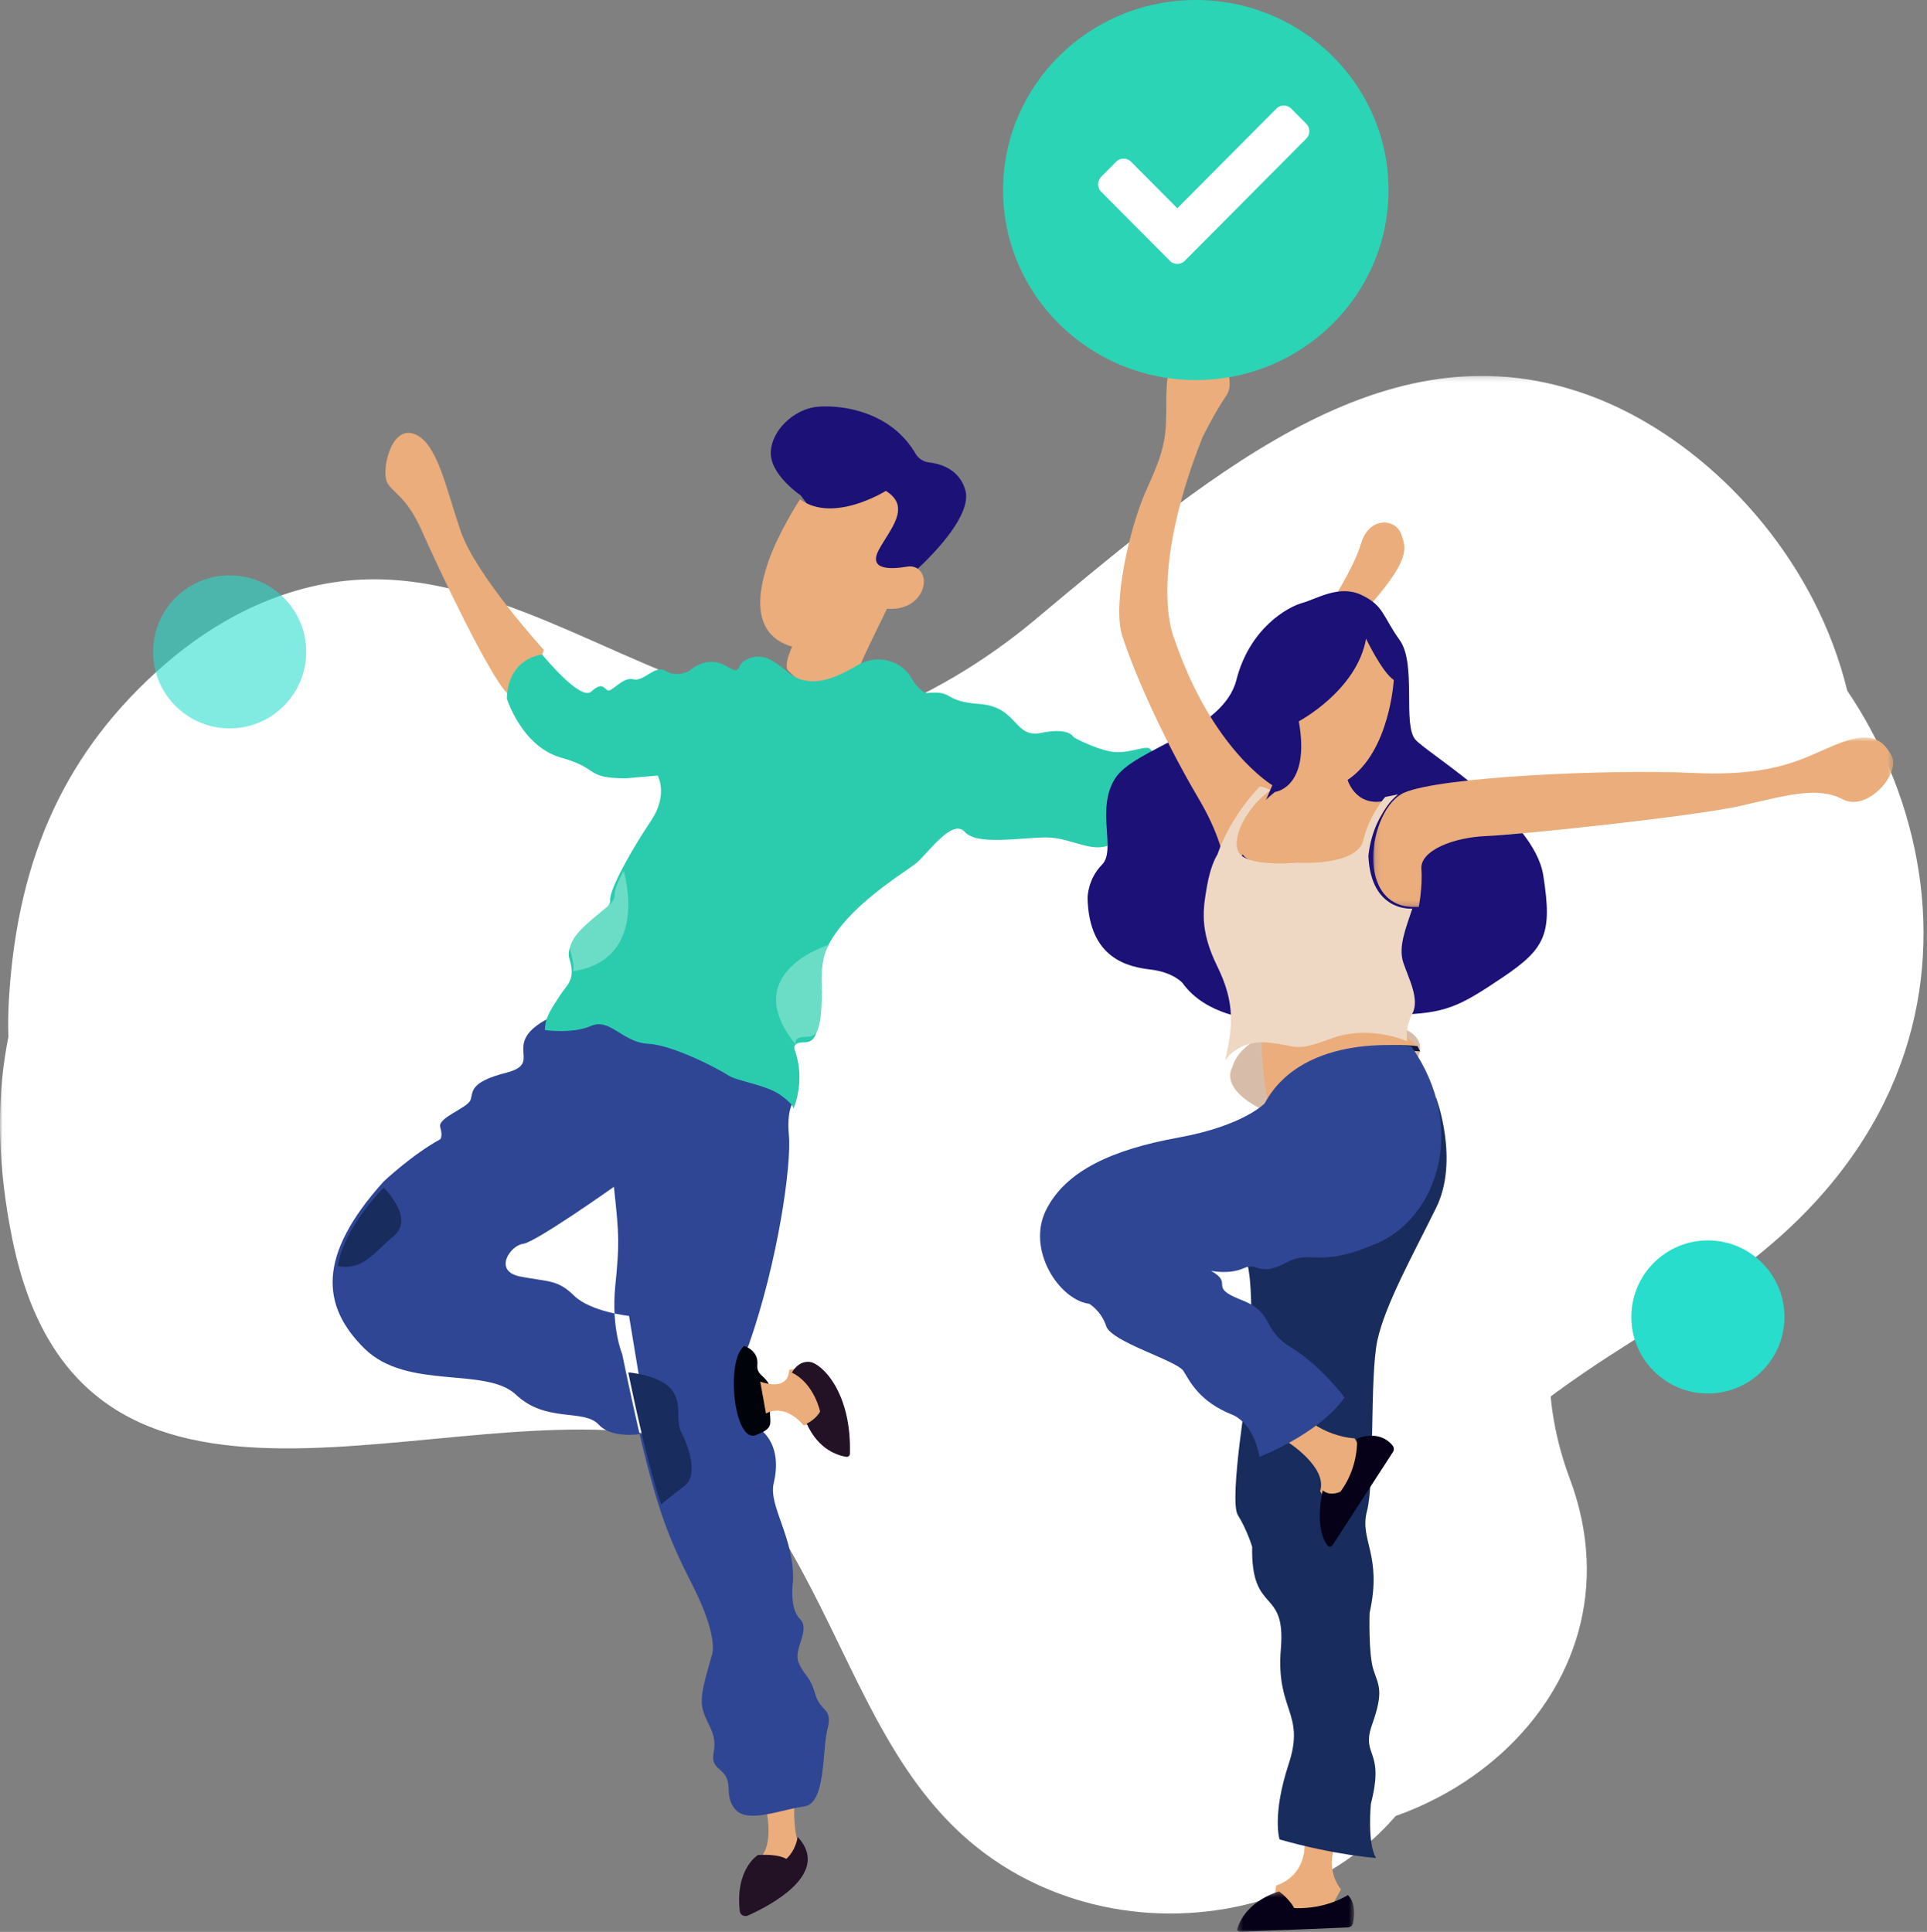 <svg xmlns="http://www.w3.org/2000/svg" xmlns:xlink="http://www.w3.org/1999/xlink" width="365" height="366" viewBox="0 0 365 366">
    <rect x="0" y="0" width="365" height="366" fill="#808080" stroke="none"/>
    <defs>
        <path id="a" d="M0 .216h351.962v276.352H0z"/>
        <path id="c" d="M.099.715h98.512V32.87H.1z"/>
        <path id="e" d="M.348.329h22.14V8H.348z"/>
    </defs>
    <g fill="none" fill-rule="evenodd">
        <g transform="translate(0 71)">
            <mask id="b" fill="#fff">
                <use xlink:href="#a"/>
            </mask>
            <path fill="#FFF" d="M1.282 127.058c1.962-10.983 6.233-21.499 13.204-31.837 8.238-12.217 19.959-22.15 34.422-25.934 24.99-6.537 52.315 5.297 77.915 3.857 25.63-1.441 49.462-10.183 69.2-26.71C231.55 16.681 263.905-9.904 301.335 4.022c37.43 13.925 74.86 70.26 30.451 125.332-11.96 14.83-19.62 20.849-31.086 36.08-9.388 12.47-8.593 29.718-3.373 43.66 15.496 41.388-27.475 75.417-67.046 65.845-41.87-10.128-48.849-62.031-102.139-73.426-44.288-9.47-112.855 27.173-125.866-38.035-2.57-12.875-3.051-24.904-.994-36.42" mask="url(#b)"/>
        </g>
        <path fill="#FFF" d="M10.196 153.228c4.739-10.101 11.586-19.154 20.995-27.335 11.12-9.669 25.011-16.23 39.962-16.142 25.829.154 49.16 18.657 74.26 23.892 25.13 5.241 50.413 2.966 73.756-7.89 42.016-19.543 80.15-36.848 112.7-13.709s54.125 87.242-3.024 128.943c-15.391 11.23-24.348 15.06-39.365 26.804-12.296 9.617-15.993 26.483-14.559 41.3 4.257 43.989-46.057 65.737-81.803 46.25-37.823-20.621-31.13-72.562-79.654-97.36C73.136 237.37-2.58 255.017 1.73 188.664c.85-13.102 3.499-24.845 8.466-35.437"/>
        <path fill="#EAAD7B" d="M103 123.116s-12.83-14.078-15.71-22.42c-2.88-8.344-4.45-16.947-8.902-18.512-4.45-1.564-6.283 7.3-4.974 9.386 1.31 2.086 3.666 2.607 6.546 9.125 2.88 6.518 12.829 27.636 16.233 30.764 3.403 3.129 6.807-8.343 6.807-8.343M150.454 342.26s-.248 5.98 1.242 7.54c1.49 1.56-2.979 5.2-2.979 5.2L144 351.88s2.731-1.82.993-9.88l5.461.26zM243.187 141s6.267-15.112 15.146-25.012c8.878-9.9 8.095-11.985 7.05-14.85-1.044-2.867-6.006-3.388-7.572 1.822-1.568 5.211-7.313 14.33-10.708 17.978-3.394 3.648-9.4 10.422-11.75 12.506C233 135.53 243.186 141 243.186 141"/>
        <path fill="#2F4694" d="M150.735 208.115s-1.828 1.287-1.306 6.951-2.088 23.943-7.57 39.647c0 0-2.087 4.377-.26 8.752 1.827 4.378-2.088 4.378 1.566 6.695s4.437 6.436 3.393 10.812c-1.044 4.377 3.915 10.298 3.655 18.536 0 0-.784 5.15 1.305 7.209 2.087 2.06-1.305 5.664-.262 8.239 1.044 2.574 2.089 2.316 3.133 5.92s3.394 2.575 2.35 6.694c-1.045 4.12-.262 14.16-4.439 14.675-4.175.515-10.701 3.346-13.05.515-2.35-2.832 0-5.15-2.872-7.466-2.871-2.318.261-3.605-1.827-7.981-2.088-4.377-2.35-4.634.262-13.645 0 0 1.565-3.09-3.655-13.387-5.22-10.298-7.57-15.962-13.312-43.766 0 0-2.088-4.892-1.306-12.873.783-7.98.783-9.267-.26-18.793 0 0-14.879 10.555-17.228 10.812-2.35.258-5.743 5.15-.522 6.18 5.22 1.03 7.047.514 10.18 3.604s10.44 3.861 10.44 3.861l3.656 22.14s-6.527 1.546-9.398-1.544c-2.871-3.09-9.92-.257-15.661-5.664-5.743-5.406-20.621-.773-28.713-8.752-8.092-7.982-9.135-17.508 3.655-31.667 0 0 5.48-5.15 10.701-7.98 0 0 .522-.516 0-2.318-.521-1.801 5.221-3.604 5.743-5.148.522-1.545-.261-3.348 6.786-5.15 7.048-1.802-.782-5.148 7.048-9.783 7.83-4.634 40.46-8.238 47.768 14.675"/>
        <path fill="#182C5D" d="M119 260s6.123.512 8.252 3.327c2.13 2.817.532 5.633 1.863 8.194 1.33 2.559 3.195 7.936.533 9.984-2.662 2.047-4.43 3.495-4.43 3.495s-2.49-6.823-6.218-25"/>
        <path fill="#00040A" d="M140.97 255s2.76.817 2.484 3.54c-.276 2.723 3.035 1.906 2.484 6.535-.552 4.628 1.38 5.173-2.76 6.807-4.14 1.633-5.796-14.16-2.208-16.882"/>
        <path fill="#EAAD7B" d="M149.455 259.55s.273 4.125-5.455 2.2l1.09 6.05s3.274-2.2 7.091 2.2l3.819-.276-.273-5.5L151.91 259l-2.455.55z"/>
        <path fill="#231126" d="M150 260.053s1.124-2.288 3.374-2.033c2.211.25 7.956 5.66 7.611 17.439-.01.337-.35.59-.716.533-1.538-.241-5.266-1.332-7.458-6.284 0 0 1.686-.763 2.53-2.287 0 0-1.124-5.336-5.341-7.368"/>
        <path fill="#182C5D" d="M72.667 225s5.969 5.77 1.931 9.154c-4.037 3.382-5.803 6.505-10.598 5.725 0 0 .379-6.116 8.667-14.879"/>
        <path fill="#EAAD7B" d="M169 113.328s-5.825 11.707-6.515 13.77c-.69 2.06-5.511 7.594-13.06.086-1.757-1.28 2.503-8.281 2.503-8.281L163.025 111l5.975 2.328z"/>
        <path fill="#231126" d="M143.556 351.439s-4.356 2.652-3.426 10.68c.079.683.884 1.08 1.558.779 4.132-1.854 15.887-7.95 9.398-14.898 0 0-.269 2.456-2.151 4.176 0 0-1.345-.983-5.38-.737"/>
        <path fill="#2BCCAE" d="M118.655 147.455c-7.981 0-4.892-1.825-12.358-3.91C98.831 141.461 96 132.34 96 132.34c.257-7.818 6.693-8.34 6.693-8.34s7.208 8.86 9.269 7.037c2.058-1.825 2.316-.782 3.088-.261.773.521 2.832-2.606 4.892-2.085 2.06.521 4.118-2.867 6.179-1.564 2.059 1.303 4.376 0 4.376 0 5.921-4.69 8.495 1.824 9.525-.782.192-.484.561-.86 1.044-1.178 1.536-1.006 3.519-.995 5.099-.06 1.153.68 2.204 1.5 3.254 2.412 4.057 3.128 8.838.975 13.039-1.505 2.876-1.7 6.552-1.384 8.986.92.428.404.776.819 1.016 1.236 1.802 3.127 3.09 3.127 3.09 3.127 5.405-.521 2.831 1.564 10.04 2.085 7.208.522 6.436 6.515 11.585 5.473 5.149-1.043 5.92.52 6.179.782.256.26 5.405 2.866 8.237 2.866s4.892-1.042 5.922-.782c1.03.261 1.287 2.612 1.804 1.822.469-.719 1.338-.888 1.972-.313.451.412.858-.205.858-.205 1.801-3.91 3.346.26 4.118-1.825.773-2.085 9.011-8.078 9.011-8.078 5.664 2.866 7.724 7.557 7.724 7.557s-1.288 4.951-4.634 6.515c-3.347 1.564-3.09 2.606-3.09 2.606-1.03 5.212-2.06 4.43-3.347 4.17-1.287-.261-2.06 3.648-4.633 3.127-2.575-.521-4.12.782-5.664 2.085-1.545 1.302-4.892-2.085-5.664.26-.772 2.346-2.832 1.042-2.832 1.042-.515-1.302-2.316-.78-2.316-.78-3.605 2.345-7.724-1.043-12.615-1.043-4.892 0-13.13 1.564-15.447-1.043-2.317-2.606-6.694 3.648-9.01 5.733-2.317 2.086-18.794 11.207-18.536 22.152.257 10.946-.773 11.988-3.09 11.988-2.317 0-1.545 1.564-1.545 1.564 2.06 5.733-.257 10.945-.257 10.945s0-.782-2.574-2.606c-2.575-1.824-8.239-2.606-9.783-3.649-1.545-1.041-10.298-5.733-15.189-5.994-4.892-.26-7.21-4.951-10.812-3.388-3.605 1.565-8.754.782-8.754.782 0-2.605 1.545-4.43 2.831-6.515 1.288-2.084 3.09-2.866 1.803-7.036s7.98-8.86 7.723-10.945c-.257-2.085 4.377-10.165 7.724-15.116 3.346-4.95 1.287-8.6 1.287-8.6l-5.921.522z"/>
        <path fill="#6BDDC7" d="M157 179s-17.516 5.246-6.184 19c0 0-.81-1.557 1.619-1.557 2.428 0 3.048-.859 3.277-8.474 0 0-.62-5.912 1.288-8.969M118.125 165s5.15 16.728-9.539 19c0 0 .257-1.274-.487-3.584-.745-2.31 2.899-5.307 5.06-7.101 2.16-1.794 3.258-2.585 3.258-3.638 0-1.054.394-2.241 1.708-4.677"/>
        <path fill="#1B1177" d="M151.667 93.85s-5.874-3.942-5.661-8.237c.212-4.293 4.594-8.096 8.667-8.528 3.84-.409 13.767.375 18.723 8.836a3.47 3.47 0 0 0 2.598 1.694c2.167.253 5.708 1.281 6.845 5.23 1.676 5.827-10.269 16.04-10.269 16.04l-8.623.115-6.716-7.628-5.564-7.522z"/>
        <path fill="#EAAD7B" d="M151.531 94.598s-3.973 6.073-5.895 11.53c-1.922 5.457-3.952 14.594 5.285 16.603 9.235 2.008 14.594-7.875 14.594-7.875s4.79 1.68 7.8-1.113c3.008-2.795 1.665-6.918-1.486-6.39-3.151.528-7.445.68-5.354-3.207 2.09-3.889 6.251-8.092 1.314-11.146 0 0-9.909 6.243-16.258 1.598M246.887 347s1.962 7.62-5.151 10.238L241 362l11.037-.476 1.963-3.572s-3.925-4.523 0-10.237l-7.113-.715z"/>
        <path fill="#182C5D" d="M272.023 208s4.448 11.791 0 20.822c-4.448 9.032-9.638 18.314-11.12 25.087-1.483 6.774-.495 26.844-1.977 32.363-1.483 5.518 2.965 8.279.494 19.317 0 0-.247 7.777.741 10.787.989 3.011 1.977 4.014-.247 10.286-2.224 6.271 2.471 4.516-.247 15.052 0 0-.741 7.527.988 10.286 0 0-7.66-.502-18.287-3.512 0 0-1.483-4.515 1.73-14.3 3.212-9.783-2.47-10.034-1.483-21.826.988-11.79-5.684-6.271-5.437-19.316 0 0-.988-3.262-2.718-6.022-1.73-2.76 1.977-25.087 1.977-25.087s1.853-21.45-1.112-24.71C232.359 233.964 272.023 208 272.023 208"/>
        <path fill="#1B1177" d="M237.183 193s-8.732-.504-13.222-6.795c0 0-1.746-2.013-5.987-2.516-4.241-.504-11.725-2.014-11.974-13.59 0 0 0-3.523 2.743-6.291 2.745-2.77-1.247-10.57 2.495-16.359 3.742-5.788 20.456-8.808 22.951-18.622 2.494-9.815 9.73-13.842 12.473-14.597 2.744-.755 6.985-3.523 11.226-1.51 4.24 2.013 3.991 4.026 7.235 8.556 3.242 4.53.498 16.107 2.993 18.875 2.495 2.768 22.452 14.597 24.198 25.67 1.746 11.072.499 13.84-7.734 19.378-8.232 5.536-10.726 6.795-19.957 7.045-9.23.252-27.44.756-27.44.756"/>
        <path fill="#EAAD7B" d="M246.013 136.652s10.991-5.806 12.74-15.652c0 0 2.998 6.312 5.247 7.826 0 0-.75 13.632-8.744 18.933 0 0 1.748 6.06 8.494 3.534 0 0-3.247 4.04-4.247 8.331-1 4.292-8.494 4.292-10.742 4.292-2.248 0-12.242.757-13.49-2.272-1.25-3.03 1.998-8.33 6.245-11.613 0 0 6.745-.757 4.497-13.379M244 273.25s7.5 4.75 6.048 9.25l2.177 3.5 6.775-9.5-2.42-4s-7.257-.25-11.613-6.5l-.967 7.25z"/>
        <g transform="translate(260 139)">
            <mask id="d" fill="#fff">
                <use xlink:href="#c"/>
            </mask>
            <path fill="#EAAD7B" d="M8.725 32.848s.753-3.737.502-7.224c-.25-3.486 6.023-5.977 12.296-6.227 6.273-.249 39.397-3.736 48.18-5.728 8.782-1.993 14.554-3.737 19.321-1.246 4.769 2.492 11.042-4.981 9.286-8.22C96.553.967 94.294-.528 88.02 1.964 81.748 4.452 76.73 8.188 60.67 7.441c-16.06-.747-47.928.747-54.704 3.736-6.776 2.989-9.786 22.418 2.76 21.67" mask="url(#d)"/>
        </g>
        <path fill="#EAAD7B" d="M241 148.768s-11.441-6.745-18.561-27.726c0 0-5.34-11.242 5.34-38.219 0 0 2.183-4.466 4.576-7.993 2.034-2.998-1.78-10.741-6.102-9.742-4.207.973-5.34 4.246-5.34 10.74 0 6.495 0 8.743-3.56 16.487-3.559 7.744-6.61 22.232-4.83 27.976 1.78 5.746 7.12 18.485 14.493 30.975 7.373 12.49 4.83 18.734 4.83 18.734L241 148.768z"/>
        <path fill="#D7BDA9" d="M233.365 202.339s-3.285 4.83 9.857 9.661c0 0 25.778-5.34 25.778-13.475 0-8.137-32.602-7.628-35.635 3.814"/>
        <path fill="#EAAD7B" d="M240.098 209s-1.495-9.537-.996-11.983c.497-2.445 25.907-3.179 28.897.735l.001.776s-20.43-2.244-27.902 10.472"/>
        <path fill="#121639" d="M240 208.976s.368.54.439 1.024c0 0 5.666-12.815 28.561-10.808l-.509-1.004S247.886 195.68 240 208.976"/>
        <path fill="#2F4694" d="M239.558 209.023s-3.97 4.248-16.374 6.498c-12.403 2.25-21.335 6.248-25.056 13.745-3.72 7.498 2.481 16.994 8.187 17.744 0 0 2.233 1.25 3.225 4.249.992 2.999 13.396 6.497 14.636 8.497 1.241 1.999 2.978 5.748 9.18 8.247 0 0 3.969 1.249 5.21 7.997 0 0 11.163-4.249 16.125-11.246 0 0-4.466-5.997-10.171-9.497-5.706-3.499-2.977-6.497-9.427-8.997-6.45-2.499-1.241-2.999-5.707-5.497 0 0 3.474.749 6.202-.5 2.73-1.25 2.73 1.749 7.94-1 5.209-2.75 5.953 1.25 17.365-3.749 11.412-4.998 17.118-21.993 6.45-37.237 0 0-20.343-3-27.785 10.746"/>
        <path fill="#EED8C3" d="M240.603 149.746s-.49-.498-1.958-.746c0 0-5.38 5.225-8.071 12.938 0 0-1.223 1.742-1.958 5.971-.733 4.23-1.467 8.211 1.958 15.177 3.424 6.966 2.934 11.445 1.467 17.914 0 0 2.202-3.981 8.072-3.484 5.871.498 4.647 1.991 11.986-.746 7.338-2.737 14.433.498 14.433.498s-.49-2.488.978-5.225c1.467-2.737-.734-6.718-1.713-9.704-.978-2.985.49-6.469 1.713-10.2 0 0-7.828.746-8.317-9.953 0 0 .489-7.464 5.626-11.692l-2.446.496s-2.936 3.235-4.159 8.211c-1.223 4.976-12.475 4.23-12.475 4.23s-10.029.995-11.251-2.24c-1.224-3.234 2.445-8.957 6.115-11.445"/>
        <g transform="translate(234 358)">
            <mask id="f" fill="#fff">
                <use xlink:href="#e"/>
            </mask>
            <path fill="#060018" d="M8.285.329S1.97 2.019.365 7.44c-.087.292.18.574.526.56l20.375-.844c.499-.021.914-.337 1.004-.764.266-1.267.572-3.88-.965-5.384 0 0-3.906 2.718-10.155 2.49 0 0-.782-1.584-2.865-3.17" mask="url(#f)"/>
        </g>
        <path fill="#060018" d="M250.545 282.354s-1.695 6.932.892 10.41c.248.335.75.307.977-.043l11.41-17.609a1.089 1.089 0 0 0-.064-1.275c-.836-1.025-2.898-2.716-6.74-1.288 0 0 .48 5.147-3.117 10.05 0 0-1.919.98-3.358-.245"/>
        <path fill="#2BD4B5" d="M263 36c0 19.882-16.342 36-36.5 36-20.16 0-36.5-16.118-36.5-36 0-19.883 16.34-36 36.5-36C246.658 0 263 16.117 263 36"/>
        <path fill="#FFF" d="M221.586 49.411l-13-13.075a2.02 2.02 0 0 1 0-2.845l2.828-2.844a1.992 1.992 0 0 1 2.828 0L223 39.455l18.758-18.866a1.99 1.99 0 0 1 2.828 0l2.829 2.845c.78.785.78 2.059 0 2.844l-23 23.133a1.994 1.994 0 0 1-2.83 0"/>
        <path fill="#28DDCB" d="M323.5 264c-8.008 0-14.5-6.492-14.5-14.5s6.492-14.5 14.5-14.5 14.5 6.492 14.5 14.5-6.492 14.5-14.5 14.5z"/>
        <path fill="#28DDCB" d="M43.5 138c-8.008 0-14.5-6.492-14.5-14.5S35.492 109 43.5 109 58 115.492 58 123.5 51.508 138 43.5 138z" opacity=".585"/>
    </g>
</svg>
